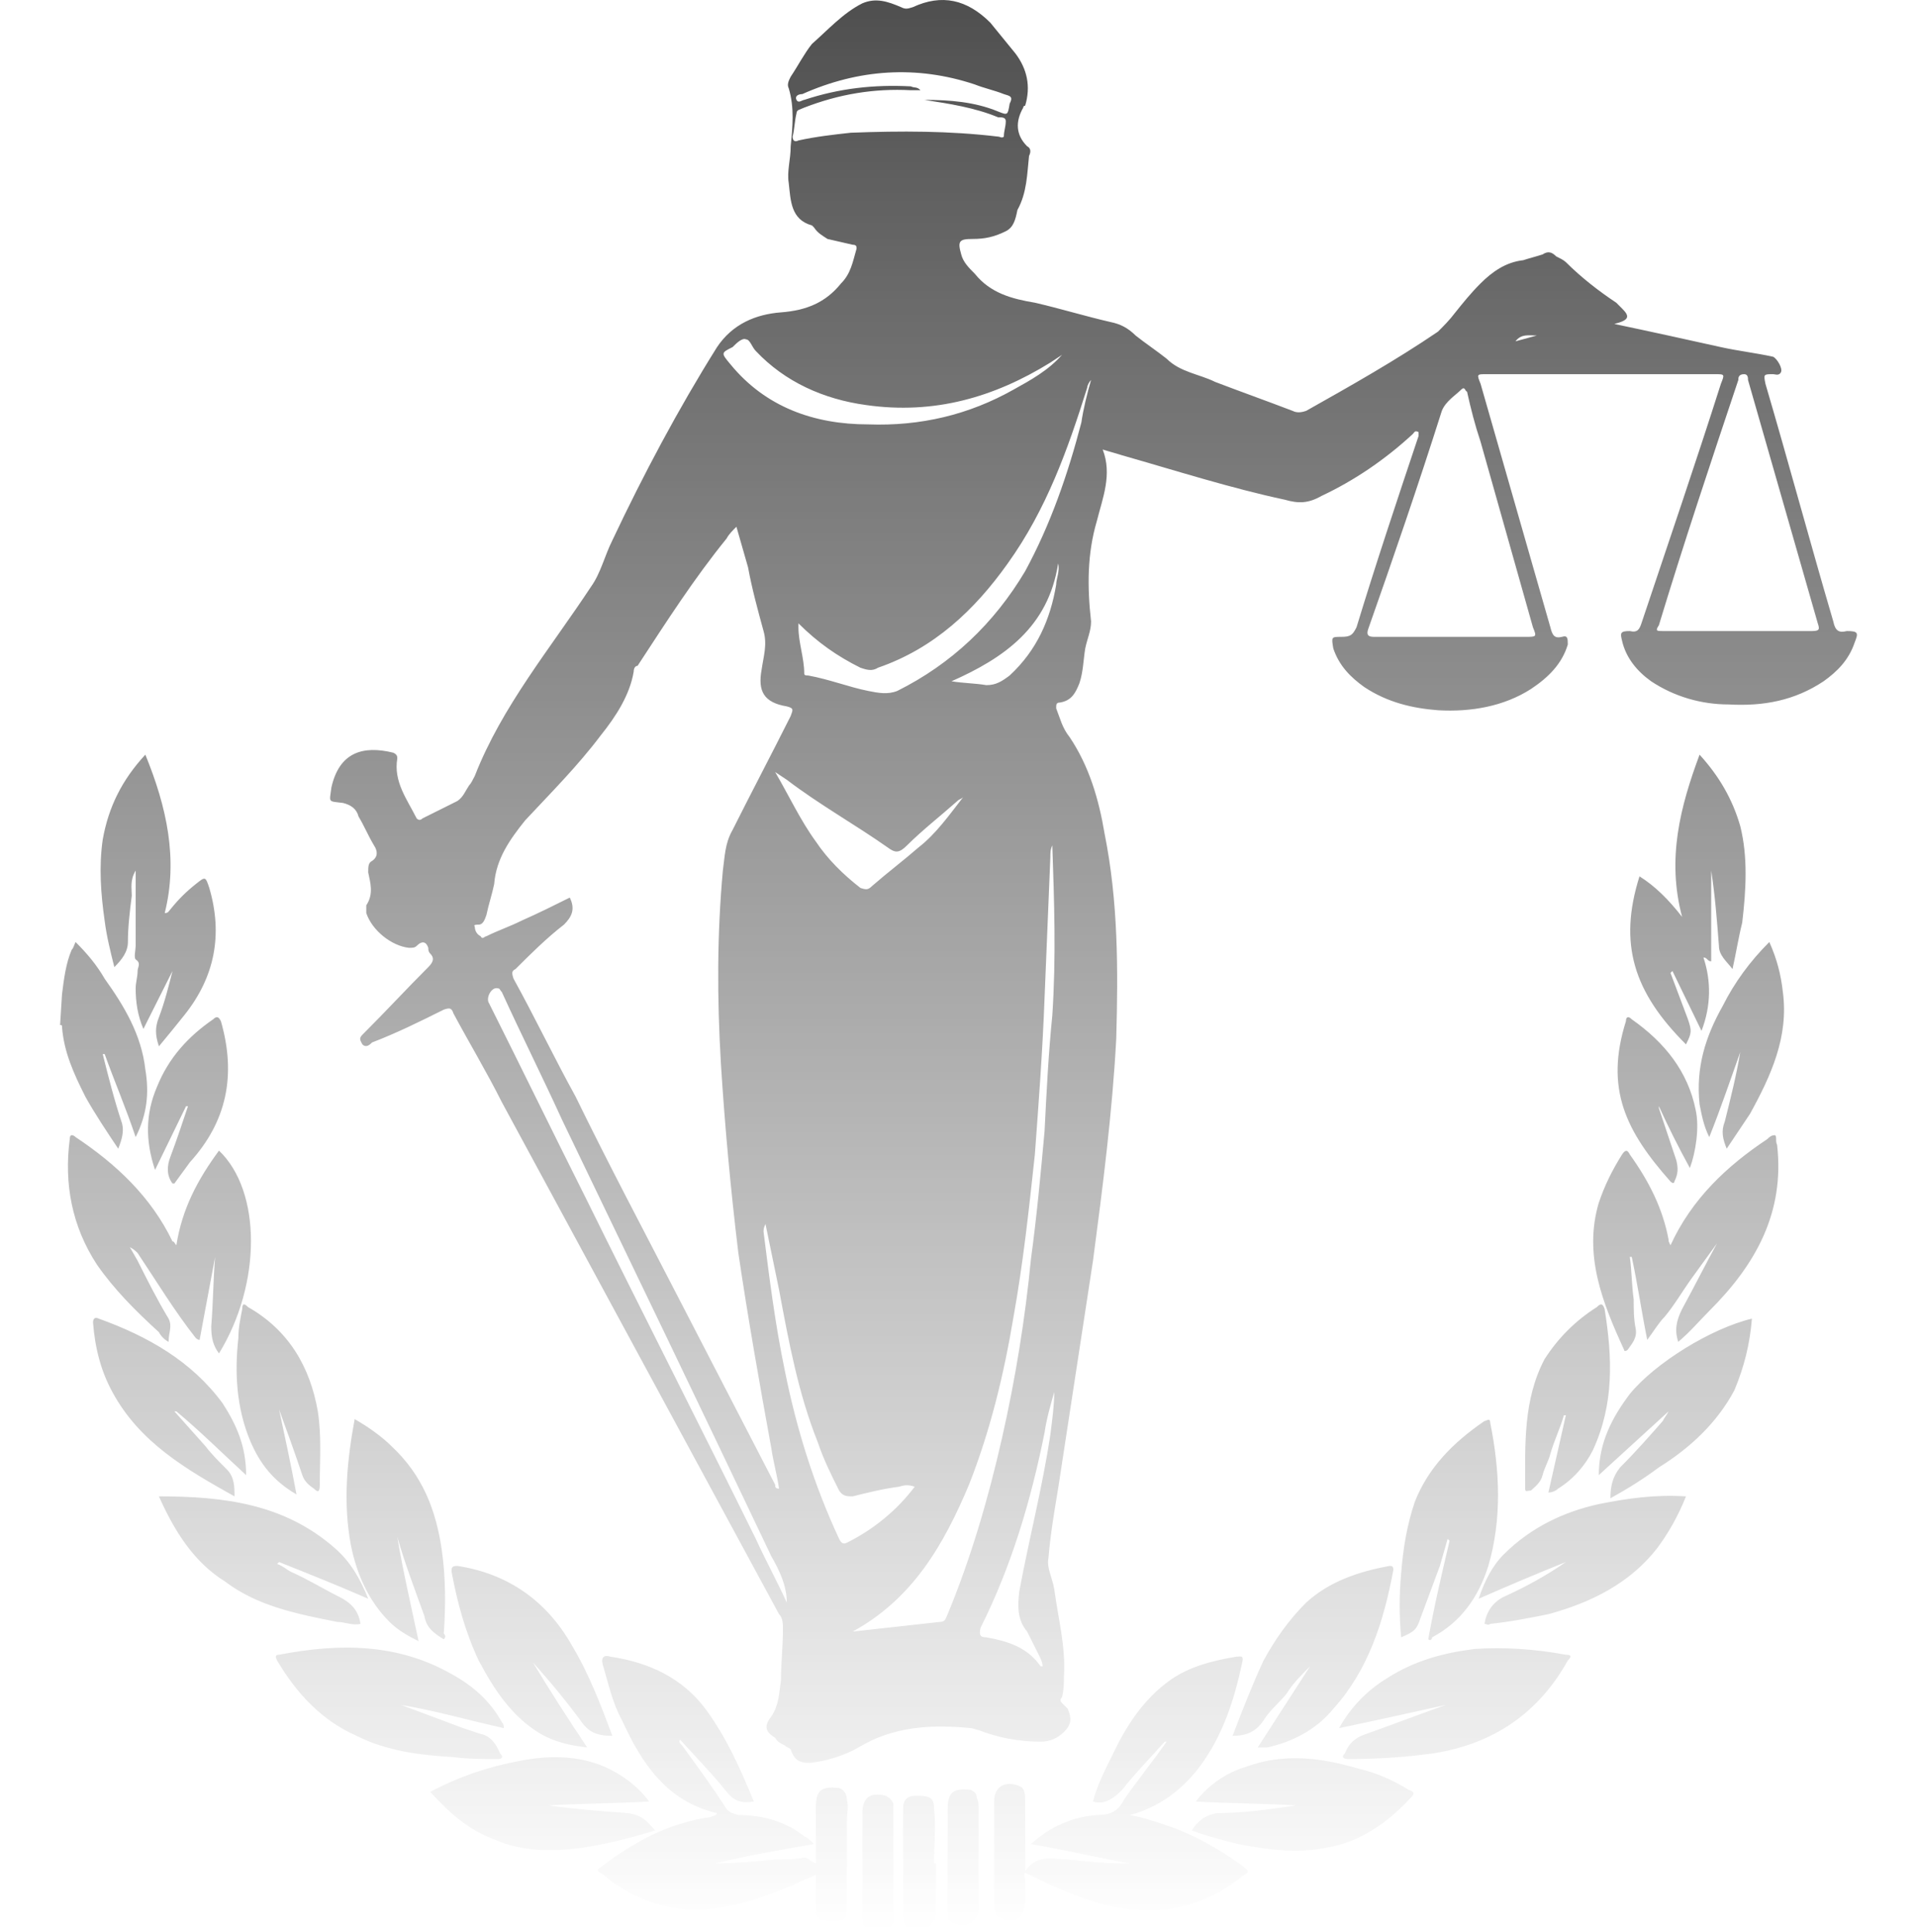 <svg width="126" height="127" viewBox="0 0 146 157" fill="none" xmlns="http://www.w3.org/2000/svg">
    <g opacity="0.69">
    <path d="M0.157 80.795C0.315 79.539 0.472 78.283 0.945 77.184C1.102 77.028 1.102 76.871 1.26 76.557C2.204 77.499 2.992 78.44 3.622 79.539C5.196 81.737 6.613 84.091 6.928 86.917C7.243 88.8 7.086 90.527 6.141 92.41C5.354 90.056 4.409 87.858 3.622 85.661H3.464C3.937 87.544 4.409 89.428 5.039 91.312C5.196 91.94 5.039 92.567 4.724 93.352C3.779 91.94 2.834 90.527 2.047 89.114C1.102 87.231 0.315 85.504 0.157 83.463C0.157 83.306 0.157 83.306 0 83.306L0.157 80.795ZM126.286 26.327C129.278 26.954 132.112 27.582 134.947 28.21C136.364 28.524 137.781 28.681 139.198 28.995C139.513 29.152 139.985 29.937 139.828 30.251C139.671 30.565 139.356 30.408 139.198 30.408C138.411 30.408 138.411 30.408 138.568 31.193C140.458 37.628 142.19 44.064 144.08 50.5C144.237 51.285 144.552 51.442 145.182 51.285C146.127 51.285 146.127 51.442 145.812 52.227C145.339 53.639 144.394 54.581 143.292 55.366C140.93 56.936 138.411 57.407 135.576 57.249C133.372 57.249 131.167 56.622 129.278 55.366C128.176 54.581 127.231 53.482 126.916 52.069C126.759 51.442 126.759 51.285 127.546 51.285C128.176 51.442 128.333 51.128 128.491 50.657C130.695 44.064 132.9 37.628 134.947 31.193C135.262 30.408 135.262 30.408 134.474 30.408H115.893C115.106 30.408 115.106 30.408 115.421 31.193L121.09 50.971C121.247 51.599 121.405 51.913 122.035 51.756C122.507 51.599 122.507 51.913 122.507 52.383C122.035 53.953 120.932 55.052 119.515 55.994C117.311 57.407 114.634 57.877 111.957 57.72C109.91 57.563 107.863 57.093 105.973 55.837C104.871 55.052 103.926 54.11 103.454 52.697C103.296 51.756 103.296 51.756 104.084 51.756C104.871 51.756 105.028 51.599 105.343 50.971C106.918 45.791 108.65 40.611 110.382 35.431V35.117C110.067 34.96 110.067 35.117 109.91 35.274C107.705 37.315 105.186 39.041 102.509 40.297C101.407 40.925 100.619 40.925 99.517 40.611C95.108 39.669 90.699 38.256 86.29 37.001C85.818 36.844 85.188 36.687 84.716 36.53C85.503 38.57 84.716 40.454 84.243 42.337C83.456 45.006 83.456 47.674 83.771 50.5C83.771 51.285 83.456 51.913 83.298 52.697C83.141 53.639 83.141 54.581 82.826 55.523C82.511 56.308 82.196 56.936 81.251 57.093C80.936 57.093 80.936 57.249 80.936 57.563C81.251 58.348 81.409 59.133 82.039 59.918C83.613 62.273 84.401 64.941 84.873 67.766C85.975 73.26 85.975 78.754 85.818 84.405C85.503 90.37 84.716 96.492 83.928 102.457C82.984 108.578 82.039 114.857 81.094 120.979C80.779 122.862 80.464 124.746 80.307 126.63C80.149 127.415 80.622 128.199 80.779 129.141C81.094 131.496 81.724 133.85 81.566 136.205C81.566 136.833 81.566 137.304 81.409 137.931C81.251 138.088 81.251 138.245 81.409 138.402L81.881 138.873C82.196 139.658 82.196 140.129 81.566 140.757C81.094 141.228 80.464 141.542 79.677 141.542C77.945 141.542 76.213 141.228 74.638 140.6C74.481 140.6 74.165 140.443 74.008 140.443C70.859 140.129 67.71 140.286 64.875 142.013C63.773 142.641 62.356 143.111 60.939 143.268C60.151 143.268 59.679 143.111 59.364 142.17C59.206 142.013 59.049 142.013 58.892 141.856C58.577 141.699 58.262 141.542 58.104 141.228C57.317 140.757 57.159 140.286 57.789 139.501C58.419 138.559 58.419 137.618 58.577 136.519C58.577 135.106 58.734 133.85 58.734 132.438C58.734 131.967 58.734 131.496 58.419 131.182L35.902 89.585C34.642 87.074 33.225 84.719 31.965 82.365C31.808 81.894 31.65 81.894 31.178 82.051C29.288 82.992 27.399 83.934 25.352 84.719C25.194 84.876 24.879 85.19 24.564 84.876C24.407 84.562 24.25 84.405 24.564 84.091C26.454 82.208 28.186 80.324 29.918 78.597C30.39 78.126 30.39 77.812 30.076 77.499C29.918 77.341 29.918 77.184 29.918 77.028C29.761 76.557 29.446 76.4 28.973 76.871C28.816 77.028 28.658 77.028 28.343 77.028C26.926 76.871 25.352 75.615 24.879 74.202V73.574C25.509 72.632 25.194 71.691 25.037 70.906C25.037 70.435 25.037 70.121 25.352 69.964C25.824 69.65 25.824 69.179 25.509 68.708C25.037 67.923 24.722 67.138 24.25 66.354C24.092 65.726 23.62 65.412 22.99 65.255C21.73 65.098 21.887 65.255 22.045 63.999C22.675 61.174 24.564 60.546 27.084 61.174C27.399 61.331 27.399 61.488 27.399 61.645C27.084 63.528 28.186 64.941 28.973 66.511C29.131 66.668 29.288 66.668 29.446 66.511L32.28 65.098C32.752 64.784 32.91 64.313 33.225 63.842C33.382 63.685 33.54 63.371 33.697 63.057C35.902 57.407 39.838 52.697 43.145 47.674C43.932 46.576 44.247 45.163 44.877 43.907C47.397 38.57 50.231 33.233 53.38 28.21C54.64 26.327 56.53 25.542 58.577 25.385C60.624 25.228 62.198 24.6 63.458 23.03C64.245 22.245 64.403 21.304 64.718 20.205C64.718 20.048 64.718 19.891 64.403 19.891C63.773 19.734 62.986 19.577 62.356 19.42C61.883 19.106 61.568 18.949 61.254 18.478L61.096 18.321C59.364 17.85 59.364 16.281 59.206 14.868C59.049 13.926 59.364 12.984 59.364 11.886C59.521 10.316 59.679 8.746 59.206 7.176C59.049 6.863 59.206 6.549 59.364 6.235C59.994 5.293 60.466 4.351 61.096 3.566C62.356 2.467 63.615 1.055 65.19 0.27C66.292 -0.201 67.237 0.113 68.339 0.584C68.654 0.741 68.812 0.741 69.284 0.584C71.646 -0.515 73.693 -0.044 75.583 1.84C76.213 2.624 77 3.566 77.63 4.351C78.575 5.607 78.889 7.019 78.417 8.589C78.26 8.589 78.26 8.746 78.26 8.746C77.63 9.845 77.63 10.944 78.575 11.886C78.889 12.043 78.889 12.356 78.732 12.67C78.575 14.083 78.575 15.653 77.787 17.066C77.63 17.85 77.472 18.478 76.842 18.792C75.898 19.263 75.11 19.42 74.165 19.42C73.063 19.42 72.906 19.577 73.221 20.676C73.378 21.304 73.851 21.775 74.323 22.245C75.583 23.815 77.315 24.286 79.204 24.6C81.251 25.071 83.298 25.699 85.346 26.17C86.133 26.327 86.763 26.641 87.392 27.268C88.18 27.896 89.125 28.524 89.912 29.152C91.014 30.251 92.589 30.408 93.849 31.036C95.896 31.821 98.1 32.605 100.147 33.39C100.462 33.547 100.777 33.547 101.249 33.39C104.871 31.35 108.493 29.309 111.957 26.954C112.429 26.484 112.902 26.013 113.374 25.385C114.004 24.6 114.634 23.815 115.421 23.03C116.366 22.088 117.468 21.304 118.885 21.147C119.358 20.99 119.988 20.833 120.46 20.676C120.932 20.362 121.247 20.519 121.562 20.833C121.877 20.99 122.192 21.147 122.35 21.304C123.609 22.559 125.026 23.658 126.444 24.6L126.916 25.071C127.546 25.699 127.546 26.013 126.286 26.327ZM41.413 72.946C41.885 73.888 41.571 74.516 40.941 75.144C39.523 76.243 38.264 77.499 37.004 78.754C36.689 78.911 36.689 79.068 36.847 79.539C38.579 82.678 40.153 85.975 41.885 89.114C44.562 94.608 47.397 99.945 50.231 105.439L58.104 120.665C58.104 120.822 58.104 120.979 58.419 120.979C58.262 119.88 57.947 118.781 57.789 117.683C56.844 112.503 55.9 107.166 55.112 101.829C54.483 96.649 54.01 91.469 53.695 86.446C53.38 81.109 53.38 75.929 53.853 70.749C54.01 69.65 54.01 68.551 54.64 67.453C56.215 64.313 57.789 61.331 59.364 58.191C59.521 57.72 59.679 57.563 59.049 57.407C57.159 57.093 56.687 56.151 57.002 54.424C57.159 53.325 57.474 52.383 57.159 51.285C56.687 49.558 56.215 47.831 55.9 46.105L54.955 42.808C54.64 43.122 54.325 43.436 54.168 43.75C51.491 47.047 49.286 50.5 46.924 54.11C46.767 54.11 46.609 54.267 46.609 54.581C46.294 56.465 45.192 58.191 43.932 59.761C42.043 62.273 39.838 64.47 37.791 66.668C36.532 68.237 35.429 69.807 35.272 71.848C35.114 72.632 34.8 73.574 34.642 74.359C34.485 74.83 34.327 75.144 34.012 75.144C33.855 75.144 33.54 75.144 33.697 75.301C33.697 75.615 33.855 75.929 34.17 76.086C34.327 76.4 34.485 76.086 34.642 76.086C35.587 75.615 36.532 75.301 37.476 74.83C38.894 74.202 40.153 73.574 41.413 72.946ZM113.059 51.756H119.043C119.988 51.756 119.988 51.756 119.673 50.971L115.421 35.902C114.949 34.489 114.634 33.233 114.319 31.821C114.161 31.821 114.161 31.35 113.846 31.664C113.374 32.135 112.587 32.605 112.272 33.39C110.382 39.355 108.335 45.32 106.288 51.128C106.131 51.599 106.288 51.756 106.761 51.756H113.059ZM136.364 51.285H142.347C142.977 51.285 142.977 51.128 142.82 50.657L137.151 30.879C137.151 30.722 137.151 30.408 136.836 30.408C136.364 30.408 136.364 30.722 136.364 30.879C134.159 37.471 131.955 44.064 129.908 50.814C129.593 51.285 129.75 51.285 130.223 51.285H136.364ZM64.403 132.595L71.489 131.81C71.961 131.81 71.961 131.496 72.118 131.182C74.008 126.63 75.425 121.764 76.528 116.898C77.63 112.032 78.417 107.166 78.889 102.3C79.362 98.846 79.677 95.393 79.992 91.94C80.149 88.8 80.307 85.661 80.622 82.522C80.936 77.812 80.779 73.26 80.622 68.708C80.464 69.022 80.464 69.336 80.464 69.65C80.307 73.417 80.149 77.341 79.992 81.109C79.834 85.347 79.519 89.585 79.204 93.823C78.732 98.218 78.26 102.613 77.472 107.009C76.685 111.718 75.583 116.27 73.851 120.665C71.804 125.531 69.284 129.926 64.403 132.595ZM69.914 7.333H69.127C66.135 7.176 63.3 7.647 60.466 8.746C60.151 8.903 59.836 8.903 59.836 9.217C59.679 9.845 59.679 10.473 59.521 11.101C59.521 11.415 59.679 11.572 59.994 11.415C61.411 11.101 62.828 10.944 64.245 10.787C68.339 10.63 72.276 10.63 76.213 11.101C76.37 11.101 76.528 11.258 76.685 11.101C76.685 10.63 76.842 10.316 76.842 9.845C76.842 9.531 76.528 9.531 76.213 9.531C74.323 8.746 72.276 8.432 70.229 8.118C72.276 8.118 74.323 8.275 76.213 9.06C77 9.374 77 9.374 77.157 8.432C77.472 7.804 77.157 7.804 76.685 7.647C75.898 7.333 75.11 7.176 74.323 6.863C69.599 5.293 64.875 5.607 60.309 7.647C59.994 7.647 59.679 7.804 59.836 8.118C59.994 8.432 60.309 8.118 60.466 8.118C63.3 7.176 66.135 6.863 69.127 7.019C69.442 7.176 69.599 7.019 69.914 7.333ZM59.994 50.657V50.971C59.994 52.227 60.466 53.482 60.466 54.738C60.466 54.895 60.624 54.895 60.781 54.895C62.513 55.209 64.088 55.837 65.662 56.151C66.45 56.308 67.237 56.465 68.024 56.151C72.433 53.953 75.898 50.657 78.417 46.419C80.464 42.651 81.881 38.57 82.984 34.332C83.141 33.233 83.456 31.977 83.771 30.879C83.613 31.036 83.456 31.35 83.456 31.507C81.881 36.53 80.149 41.396 77 45.791C74.323 49.558 71.016 52.697 66.45 54.267C65.977 54.581 65.505 54.424 65.033 54.267C63.143 53.325 61.568 52.227 59.994 50.657ZM59.049 130.24C59.049 128.827 58.419 127.572 57.789 126.473C52.121 114.543 46.452 102.77 40.783 90.998C39.209 87.544 37.476 84.091 35.902 80.638C35.744 80.481 35.744 80.324 35.587 80.324C35.114 80.167 34.642 80.952 34.8 81.423C37.476 86.76 39.996 91.94 42.673 97.277C47.239 106.538 51.963 115.799 56.53 125.06C57.317 126.787 58.262 128.513 59.049 130.24ZM81.409 28.838L80.464 29.466C75.898 32.291 71.016 33.704 65.505 32.919C62.041 32.448 58.892 31.036 56.53 28.524C56.215 28.21 56.057 27.582 55.742 27.582C55.427 27.425 54.955 27.896 54.64 28.21C53.695 28.681 53.695 28.681 54.483 29.623C57.317 33.076 61.254 34.489 65.662 34.489C69.914 34.646 73.851 33.704 77.472 31.664C78.889 30.879 80.307 30.094 81.409 28.838ZM69.442 120.822C68.969 120.665 68.654 120.665 68.182 120.822C66.922 120.979 65.662 121.293 64.403 121.607C63.93 121.607 63.615 121.607 63.3 121.136C62.671 119.88 62.041 118.624 61.568 117.212C59.994 113.287 59.206 109.049 58.419 104.811L57.317 99.474C57.159 99.788 57.159 99.945 57.159 100.102C57.632 103.869 58.104 107.636 58.892 111.404C59.836 116.113 61.254 120.665 63.3 125.06C63.458 125.374 63.615 125.531 63.93 125.374C66.135 124.275 68.024 122.706 69.442 120.822ZM58.104 62.743C59.206 64.627 60.151 66.668 61.411 68.394C62.356 69.807 63.615 71.063 65.033 72.162C65.505 72.319 65.662 72.319 65.977 72.005C67.237 70.906 68.497 69.964 69.757 68.865C71.174 67.766 72.276 66.197 73.378 64.784C73.221 64.941 73.063 64.941 72.906 65.098C71.489 66.354 70.072 67.453 68.812 68.708C68.182 69.336 67.867 69.336 67.237 68.865C64.56 66.982 61.726 65.412 59.049 63.371L58.104 62.743ZM79.834 135.42C79.834 135.106 79.677 134.792 79.519 134.478L78.575 132.595C77.787 131.653 77.787 130.554 77.945 129.298C78.732 125.06 79.834 120.822 80.464 116.584C80.622 115.328 80.779 114.229 80.779 113.13C80.464 114.229 80.149 115.328 79.992 116.427C78.889 121.921 77.315 127.258 74.795 132.281C74.638 132.908 74.795 133.065 75.268 133.065C77 133.379 78.575 133.85 79.677 135.42H79.834ZM81.094 45.791C80.307 50.971 76.685 53.482 72.433 55.366C73.378 55.523 74.323 55.523 75.268 55.68C76.055 55.68 76.528 55.366 77.157 54.895C79.362 52.854 80.464 50.343 80.936 47.517C80.936 47.047 81.251 46.419 81.094 45.791ZM118.255 27.739L119.988 27.268C119.358 27.268 118.728 27.111 118.255 27.739ZM89.754 141.542C88.652 142.798 87.392 144.053 86.29 145.466C85.66 146.094 84.873 146.722 83.928 146.408C84.243 145.152 84.873 143.896 85.503 142.641C86.605 140.286 88.022 138.088 90.227 136.519C91.802 135.42 93.691 134.949 95.581 134.635C95.896 134.635 96.21 134.478 96.053 135.106C95.423 138.088 94.478 141.071 92.589 143.582C91.172 145.466 89.282 146.879 86.92 147.507C87.865 147.664 88.81 147.977 89.754 148.291C92.116 149.076 94.321 150.332 96.21 151.745C96.683 152.059 96.525 152.216 96.21 152.373C93.691 154.413 90.699 155.512 87.392 155.198C85.031 155.041 82.984 154.256 80.779 153.314C79.992 153 79.204 152.53 78.417 152.216C78.26 152.373 78.417 152.53 78.417 152.844V154.57C78.417 155.826 77.472 156.454 76.37 155.826C75.898 155.669 75.898 155.041 75.898 154.57V148.448V146.408C75.898 145.152 76.842 144.681 77.945 145.152C78.417 145.309 78.417 145.937 78.417 146.408V152.059C79.362 150.646 80.779 151.117 81.881 151.117C83.298 151.274 84.873 151.431 86.29 151.431H86.92C84.243 150.96 81.566 150.332 78.889 149.861C80.464 148.448 82.196 147.664 84.243 147.507C85.346 147.507 85.975 147.193 86.448 146.251C87.55 144.681 88.81 143.111 89.912 141.542H89.754ZM53.223 151.431C54.955 151.431 56.53 151.274 58.104 151.117C58.892 151.117 59.679 151.117 60.466 150.96C60.781 150.96 60.939 151.274 61.411 151.431V148.762V146.879C61.411 145.466 61.883 145.152 63.3 145.309C63.773 145.466 63.93 145.937 63.93 146.251C64.088 146.879 63.93 147.35 63.93 147.977V154.884C63.93 155.826 63.773 156.14 62.986 156.14C61.726 156.14 61.411 155.983 61.411 154.884V152.373C60.781 152.687 60.151 152.844 59.679 153.157C57.632 153.942 55.742 154.727 53.538 155.041C50.546 155.512 47.869 154.884 45.192 153.157C44.877 153 44.405 152.53 43.932 152.216C43.617 152.059 43.617 151.902 43.932 151.745C46.609 149.704 49.444 148.134 52.908 147.664C53.065 147.507 53.223 147.664 53.38 147.35C49.286 146.408 47.239 143.268 45.665 139.815C44.877 138.402 44.562 136.833 44.09 135.263C43.932 134.635 44.247 134.478 44.72 134.635C47.869 135.106 50.546 136.362 52.435 138.873C54.168 141.228 55.27 143.739 56.372 146.408C55.427 146.565 54.797 146.408 54.168 145.623C52.908 144.053 51.648 142.798 50.389 141.385C50.231 141.542 50.389 141.699 50.546 141.856C51.806 143.582 53.065 145.309 54.168 147.036C54.483 147.35 54.64 147.35 55.112 147.507C57.002 147.507 58.892 147.977 60.466 149.233C60.781 149.39 60.939 149.547 61.254 149.861C58.577 150.332 55.9 150.803 53.223 151.431ZM130.853 101.201C132.585 97.433 135.419 94.765 138.726 92.567C138.883 92.41 139.041 92.254 139.356 92.254C139.513 92.41 139.356 92.725 139.513 93.038C140.143 98.532 137.781 102.77 134.002 106.538C133.215 107.323 132.427 108.264 131.482 109.049C131.167 108.107 131.325 107.323 131.797 106.381C132.742 104.654 133.687 102.77 134.632 101.044L132.585 103.869C131.797 104.968 131.167 106.067 130.38 107.009C129.908 107.48 129.435 108.264 128.963 108.892C128.491 106.538 128.176 104.34 127.703 102.143H127.546C127.703 103.241 127.703 104.497 127.861 105.596C127.861 106.381 127.861 107.166 128.018 107.95C128.176 108.735 127.703 109.206 127.388 109.677C127.231 109.834 127.073 109.834 127.073 109.677C125.341 105.91 123.767 101.986 125.026 97.748C125.499 96.335 126.129 95.079 126.916 93.823C127.231 93.352 127.388 93.509 127.546 93.823C129.12 96.021 130.223 98.218 130.695 100.73C130.695 100.887 130.695 100.887 130.853 101.201ZM12.912 109.991C12.44 109.363 12.282 108.735 12.282 107.793C12.44 105.91 12.44 104.026 12.597 102.143L11.337 108.892C11.18 108.892 11.023 108.735 11.023 108.735C9.29 106.538 7.873 104.183 6.299 101.829C6.141 101.672 5.984 101.515 5.669 101.358L6.299 102.457C7.086 104.026 7.873 105.596 8.818 107.166C9.133 107.793 8.818 108.264 8.818 109.049C8.503 108.892 8.188 108.578 8.031 108.264C6.141 106.538 4.409 104.811 2.992 102.77C0.945 99.631 0.315 96.178 0.787 92.567C0.787 92.097 1.102 92.254 1.26 92.41C4.566 94.608 7.401 97.277 9.133 100.887C9.29 100.887 9.29 101.044 9.448 101.201C9.92 98.218 11.18 95.864 12.912 93.509C16.376 96.806 16.376 104.34 12.912 109.991ZM130.853 79.068L132.27 82.835C132.585 83.777 132.585 83.934 132.112 84.876C127.861 80.638 126.601 76.714 128.333 71.22C129.593 72.005 130.695 73.103 131.797 74.516C130.538 69.807 131.64 65.569 133.215 61.331C134.789 63.057 135.891 64.941 136.521 67.138C137.151 69.65 136.994 72.319 136.679 74.987C136.364 76.243 136.206 77.341 135.891 78.754C135.419 78.126 134.789 77.656 134.789 76.871C134.632 74.83 134.474 72.789 134.159 70.749V78.126C133.844 78.126 133.844 77.812 133.529 77.812C134.159 79.696 134.159 81.737 133.372 83.777L131.01 78.911L130.853 79.068ZM8.031 85.033C7.716 84.091 7.716 83.463 8.031 82.678C8.503 81.423 8.818 80.167 9.133 78.911L6.771 83.62C6.299 82.522 6.141 81.423 6.141 80.324C6.141 79.853 6.299 79.382 6.299 78.911C6.299 78.597 6.613 78.283 6.141 77.969C5.984 77.812 6.141 77.184 6.141 76.871V70.749C5.669 71.534 5.826 72.162 5.826 72.789C5.669 74.045 5.511 75.301 5.511 76.557C5.511 77.341 5.039 77.969 4.409 78.597C4.094 77.341 3.779 76.086 3.622 74.83C3.307 72.632 3.149 70.435 3.464 68.237C3.937 65.569 5.039 63.371 6.928 61.331C8.661 65.569 9.605 69.807 8.503 74.202C8.818 74.202 8.818 74.045 8.975 73.888C9.605 73.103 10.235 72.475 11.023 71.848C11.81 71.22 11.81 71.22 12.125 72.162C13.227 75.929 12.597 79.382 10.078 82.522C9.448 83.306 8.818 84.091 8.031 85.033ZM112.587 138.559C109.752 139.187 106.918 139.815 103.926 140.443C104.871 138.716 106.288 137.304 107.863 136.362C110.067 134.949 112.429 134.321 114.949 134.007C117.311 133.85 119.83 134.007 122.35 134.478C122.822 134.478 122.822 134.635 122.507 134.949C120.145 139.187 116.523 141.699 111.642 142.484C109.437 142.798 107.076 142.954 104.714 142.954C104.241 142.954 104.084 142.798 104.399 142.484C104.714 141.699 105.186 141.228 106.131 140.914C108.335 140.129 110.382 139.344 112.587 138.559ZM36.059 140.443C33.225 139.815 30.548 139.03 27.714 138.559L32.752 140.443L34.17 140.914C34.957 141.071 35.429 141.699 35.744 142.484C36.059 142.798 35.902 142.954 35.587 142.954C34.327 142.954 33.225 142.954 31.965 142.798C29.288 142.641 26.611 142.327 24.092 141.071C21.258 139.815 19.211 137.618 17.636 134.949C17.479 134.635 17.479 134.478 17.793 134.478C22.675 133.536 27.399 133.536 31.808 136.048C33.54 136.99 34.957 138.245 35.902 139.972C36.059 140.129 36.059 140.286 36.059 140.443ZM30.076 145.623C32.438 144.367 34.8 143.582 37.319 143.111C39.681 142.641 42.043 142.641 44.247 143.582C45.665 144.21 46.924 145.152 47.869 146.408C45.035 146.565 42.358 146.565 39.681 146.722C41.885 147.036 43.932 147.193 46.137 147.35C47.239 147.507 47.712 147.977 48.341 148.762C46.294 149.39 44.405 149.861 42.358 150.175C39.996 150.489 37.634 150.489 35.429 149.547C33.225 148.762 31.65 147.35 30.076 145.623ZM91.959 148.762C92.431 147.977 93.061 147.507 94.006 147.35C96.21 147.35 98.257 147.036 100.462 146.722C97.785 146.565 95.108 146.565 92.274 146.408C93.376 144.995 94.793 144.053 96.368 143.582C99.36 142.484 102.352 142.798 105.501 143.739C106.918 144.053 108.335 144.681 109.595 145.466C110.067 145.623 110.067 145.78 109.752 146.094C107.863 148.134 105.658 149.704 102.824 150.175C100.462 150.646 98.1 150.332 95.738 149.861C94.478 149.547 93.219 149.233 91.959 148.762ZM25.037 129.926C22.517 128.827 20.155 127.885 17.793 126.944L17.636 127.101C18.108 127.258 18.423 127.572 18.738 127.729C20.155 128.356 21.415 129.141 22.675 129.769C23.62 130.24 24.25 130.868 24.407 131.967C23.777 132.124 23.147 131.81 22.517 131.81C19.368 131.182 16.061 130.554 13.384 128.513C10.865 126.944 9.29 124.432 8.031 121.607C13.384 121.607 18.266 122.235 22.36 125.845C23.62 126.944 24.407 128.356 25.037 129.926ZM115.736 131.967C115.893 131.025 116.366 130.24 117.311 129.769C119.043 128.984 120.775 128.042 122.35 126.944C119.988 127.885 117.783 128.827 115.264 129.926C115.736 128.513 116.366 127.258 117.311 126.316C119.515 124.118 122.192 122.862 125.026 122.235C127.388 121.764 129.593 121.45 132.112 121.607C131.482 123.176 130.695 124.589 129.75 125.845C127.546 128.67 124.397 130.24 120.932 131.182C119.358 131.496 117.783 131.81 116.208 131.967C116.051 132.124 115.893 131.967 115.736 131.967ZM97.313 142.013L101.564 135.42C100.934 136.048 100.147 136.833 99.675 137.618C99.045 138.402 98.257 139.03 97.785 139.815C97.155 140.757 96.368 141.071 95.266 141.071C96.053 139.03 96.84 136.99 97.785 134.949C98.73 133.222 99.832 131.653 101.249 130.24C103.139 128.513 105.501 127.729 108.02 127.258C108.178 127.258 108.335 127.258 108.335 127.572C107.548 131.81 106.288 135.734 103.454 138.873C102.037 140.6 100.147 141.542 98.1 142.013H97.313ZM44.877 141.071C43.932 141.071 43.145 140.914 42.515 140.129C41.256 138.402 39.838 136.676 38.421 135.106C39.838 137.461 41.256 139.658 42.83 142.013C41.413 141.856 40.153 141.542 39.051 140.914C36.689 139.501 35.272 137.304 34.012 134.949C32.91 132.595 32.28 130.24 31.808 127.729C31.808 127.415 31.808 127.258 32.28 127.258C36.374 127.885 39.523 130.083 41.571 133.693C42.988 136.048 43.932 138.559 44.877 141.071ZM31.178 133.222C30.39 132.752 29.761 132.281 29.603 131.339C28.816 129.141 28.029 127.101 27.399 124.903C27.871 127.729 28.501 130.397 29.131 133.379C28.186 132.908 27.399 132.438 26.769 131.81C25.037 130.083 24.092 127.885 23.62 125.531C22.99 122.078 23.305 118.781 23.934 115.328C25.037 115.956 26.139 116.741 26.926 117.526C29.446 119.88 30.548 122.706 31.02 126.002C31.335 128.199 31.335 130.554 31.178 132.752C31.335 132.908 31.335 133.065 31.178 133.222ZM111.17 133.222C111.642 130.554 112.272 127.885 112.902 125.217L112.744 125.06L112.114 127.258L110.54 131.496C110.225 132.438 110.067 132.595 108.965 133.065C108.808 131.339 108.808 129.612 108.965 127.885C109.123 125.845 109.437 123.961 110.067 122.078C111.17 119.252 113.217 117.212 115.736 115.485C115.893 115.485 116.208 115.171 116.208 115.642C116.996 119.566 117.153 123.49 116.051 127.258C115.264 129.769 113.846 131.81 111.484 133.065C111.484 133.222 111.327 133.379 111.17 133.222ZM15.117 119.88C13.069 117.996 11.337 116.27 9.448 114.7H9.29L11.81 117.526C12.282 118.153 12.912 118.781 13.542 119.409C14.172 120.037 14.172 120.822 14.172 121.607C10.235 119.409 6.456 117.212 4.252 113.13C3.307 111.404 2.834 109.52 2.677 107.48C2.677 107.166 2.834 107.009 3.149 107.166C7.086 108.578 10.708 110.619 13.227 114.072C14.329 115.799 15.117 117.526 15.117 119.88ZM125.026 119.88C125.026 117.212 126.129 115.171 127.546 113.287C129.593 110.776 134.159 107.95 137.466 107.166C137.309 109.206 136.836 111.09 136.049 112.973C134.632 115.642 132.427 117.683 129.908 119.252C128.648 120.194 127.388 120.979 125.971 121.764C125.971 120.822 126.129 120.037 126.759 119.252C128.018 117.996 129.12 116.741 130.223 115.485C130.38 115.171 130.538 115.014 130.695 114.7L125.026 119.88ZM120.932 121.293C121.405 119.252 121.877 117.055 122.35 115.014H122.192C121.877 116.113 121.405 117.055 121.09 118.153C120.932 118.781 120.617 119.252 120.46 119.88C120.302 120.508 119.83 120.822 119.515 121.136C119.2 121.136 119.043 121.293 119.043 120.979C119.043 117.369 118.885 113.758 120.617 110.462C121.72 108.735 123.137 107.323 124.869 106.224C125.184 105.91 125.341 105.91 125.499 106.381C126.129 110.305 126.286 114.072 124.554 117.839C123.924 119.095 122.979 120.194 121.72 120.979C121.562 121.136 121.247 121.293 120.932 121.293ZM19.211 121.45C17.321 120.351 16.219 118.938 15.431 117.055C14.329 114.386 14.172 111.561 14.487 108.735C14.487 107.95 14.644 107.166 14.802 106.381C14.802 105.91 14.959 105.91 15.274 106.224C18.581 108.107 20.313 111.09 20.943 114.7C21.258 116.741 21.1 118.781 21.1 120.665C21.1 121.293 20.943 121.293 20.628 120.979C20.155 120.665 19.84 120.351 19.683 119.88C19.053 117.996 18.423 116.27 17.793 114.543C18.266 116.741 18.738 118.938 19.211 121.45ZM138.883 76.557C139.513 77.969 139.828 79.225 139.985 80.638C140.458 84.248 139.041 87.388 137.309 90.527L135.419 93.352C135.104 92.567 134.947 91.94 135.262 91.155C135.734 89.271 136.206 87.388 136.521 85.504C135.734 87.701 134.947 90.056 134.002 92.41C133.529 91.469 133.372 90.527 133.215 89.742C132.9 86.76 133.687 84.248 135.104 81.737C136.049 79.853 137.309 78.126 138.883 76.557ZM10.235 89.899L7.716 95.079C6.928 92.725 6.928 90.527 7.873 88.329C8.818 85.975 10.393 84.248 12.44 82.835C12.755 82.522 12.912 82.678 13.069 82.992C14.329 87.388 13.542 91.155 10.55 94.451C10.078 95.079 9.763 95.55 9.29 96.178H9.133C8.661 95.55 8.661 94.765 8.975 93.98C9.448 92.725 9.92 91.312 10.393 89.899H10.235ZM132.427 94.922C131.482 93.195 130.695 91.626 129.908 89.899V90.056L131.325 94.294C131.482 94.922 131.482 95.393 131.167 96.021C131.167 96.178 131.01 96.178 130.853 96.021C127.231 91.94 125.499 88.486 127.231 82.992C127.231 82.678 127.388 82.522 127.703 82.835C130.38 84.719 132.27 87.074 132.9 90.213C133.215 91.626 132.9 93.666 132.427 94.922ZM71.174 151.431V155.512C71.016 156.611 69.914 157.239 68.969 156.768C68.654 156.611 68.497 156.14 68.497 155.826V147.036C68.497 146.251 68.812 145.937 69.599 145.937C70.701 145.937 71.016 146.094 71.016 147.036C71.174 148.448 71.016 149.861 71.016 151.431H71.174ZM65.19 151.431V147.35C65.19 146.094 65.82 145.623 67.08 145.937C67.395 146.094 67.552 146.251 67.71 146.565V156.14C67.552 156.611 67.395 156.925 66.765 156.768H66.292C65.505 156.768 65.19 156.611 65.19 155.826V151.431ZM74.638 150.96V155.198C74.481 156.297 73.536 156.768 72.591 156.297C72.118 156.14 72.118 155.669 72.118 155.198V147.036C72.118 145.623 72.591 145.309 74.008 145.466C74.323 145.623 74.481 145.78 74.481 146.094C74.638 146.408 74.638 146.722 74.638 147.036V150.96Z" fill="url(#paint0_linear_188_13132)"/>
    </g>
    <defs>
    <linearGradient id="paint0_linear_188_13132" x1="73" y1="0" x2="73" y2="156.926" gradientUnits="userSpaceOnUse">
    <stop/>
    <stop offset="1" stop-opacity="0"/>
    </linearGradient>
    </defs>
    </svg>
    
